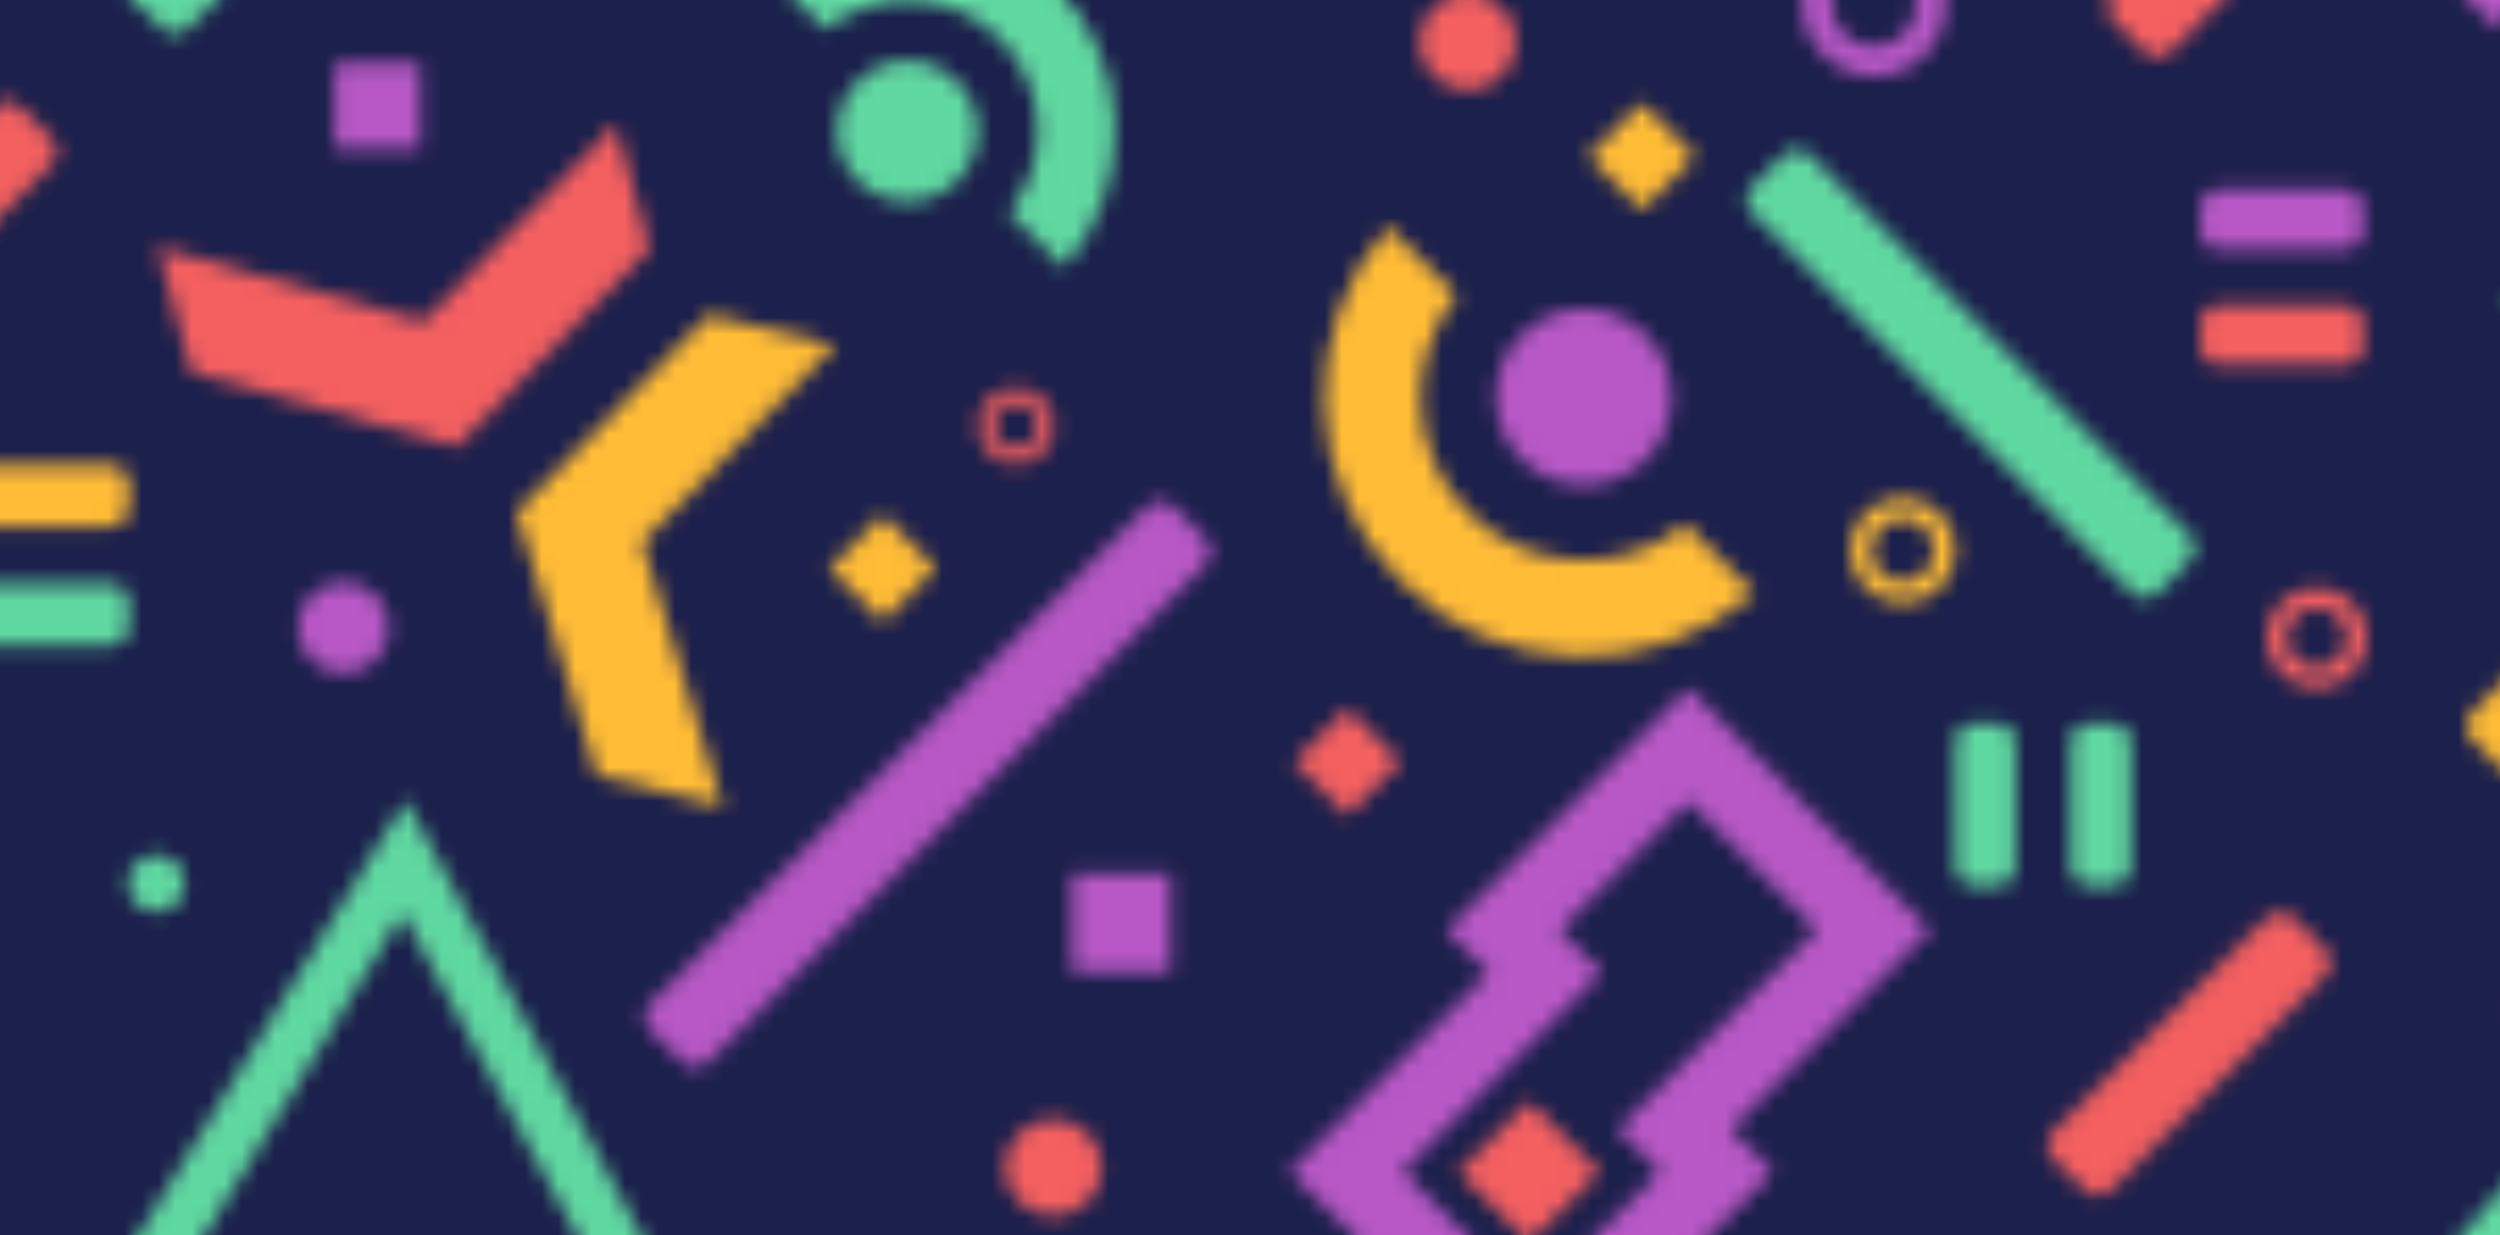 <?xml version="1.0" encoding="utf-8"?>
<!-- Generator: Adobe Illustrator 16.0.0, SVG Export Plug-In . SVG Version: 6.00 Build 0)  -->
<!DOCTYPE svg PUBLIC "-//W3C//DTD SVG 1.1//EN" "http://www.w3.org/Graphics/SVG/1.1/DTD/svg11.dtd">
<svg version="1.1" xmlns="http://www.w3.org/2000/svg" xmlns:xlink="http://www.w3.org/1999/xlink" x="0px" y="0px" width="150px"
	 height="74.1px" viewBox="0 0 150 74.1" enable-background="new 0 0 150 74.1" xml:space="preserve">
<pattern  x="-175" y="-86.45" width="250" height="250" patternUnits="userSpaceOnUse" id="New_Pattern_3" viewBox="0 -250 250 250" overflow="visible">
	<g>
		<polygon fill="none" points="0,-250 250,-250 250,0 0,0 		"/>
		<polygon fill="#1C204C" points="250,0 0,0 0,-250 250,-250 		"/>
		<path fill="#60D8A1" d="M199.344-115.549l18.341,33.881l-38.513-1.058L199.344-115.549z M211.884-85.233l-12.727-23.511
			L185.16-85.966L211.884-85.233z"/>
		<path fill="#F46060" d="M53.629-160.456l-1.85-1.85c-0.453-0.453-0.453-1.187,0-1.64l29.767-29.767
			c0.453-0.453,1.187-0.453,1.64,0l1.85,1.85c0.453,0.453,0.453,1.187,0,1.64l-29.768,29.767
			C54.816-160.003,54.082-160.003,53.629-160.456z"/>
		<path fill="#B858C6" d="M138.867-186.643l-1.85-1.85c-0.453-0.453-0.453-1.187,0-1.64l11.539-11.539
			c0.453-0.453,1.187-0.453,1.64,0l1.85,1.85c0.453,0.453,0.453,1.187,0,1.64l-11.539,11.539
			C140.054-186.19,139.32-186.19,138.867-186.643z"/>
		<path fill="#60D8A1" d="M158.958-206.733l-1.85-1.85c-0.453-0.453-0.453-1.187,0-1.64l4.863-4.864c0.453-0.453,1.187-0.453,1.64,0
			l1.85,1.85c0.453,0.453,0.453,1.187,0,1.64l-4.863,4.863C160.145-206.28,159.41-206.28,158.958-206.733z"/>
		<path fill="#F46060" d="M8.699-50.827l-1.85-1.85c-0.453-0.453-0.453-1.187,0-1.64l29.768-29.768c0.453-0.453,1.187-0.453,1.64,0
			l1.85,1.85c0.453,0.453,0.453,1.187,0,1.64L10.339-50.827C9.886-50.374,9.152-50.374,8.699-50.827z"/>
		<path fill="#FFBC36" d="M179.226-186.336l-1.85-1.85c-0.453-0.453-0.453-1.188,0-1.64l38.49-38.49c0.453-0.453,1.187-0.453,1.64,0
			l1.85,1.85c0.453,0.453,0.453,1.187,0,1.64l-38.489,38.49C180.413-185.883,179.679-185.883,179.226-186.336z"/>
		<path fill="#F46060" d="M228.242-235.352l-1.85-1.85c-0.453-0.453-0.453-1.187,0-1.64l7.491-7.491c0.453-0.453,1.187-0.453,1.64,0
			l1.85,1.85c0.453,0.453,0.453,1.187,0,1.64l-7.491,7.491C229.429-234.899,228.695-234.899,228.242-235.352z"/>
		<path fill="#F46060" d="M110.497-52.752l-1.85-1.85c-0.453-0.453-0.453-1.187,0-1.64l29.767-29.767
			c0.453-0.453,1.187-0.453,1.64,0l1.85,1.85c0.453,0.453,0.453,1.187,0,1.64l-29.767,29.767
			C111.684-52.299,110.95-52.299,110.497-52.752z"/>
		<g>
			<path fill="#60D8A1" d="M182.759-14.754l-1.85-1.85c-0.453-0.453-0.453-1.187,0-1.64l29.768-29.768
				c0.453-0.453,1.187-0.453,1.64,0l1.85,1.85c0.453,0.453,0.453,1.187,0,1.64l-29.768,29.768
				C183.946-14.302,183.211-14.302,182.759-14.754z"/>
			<path fill="#60D8A1" d="M223.067-55.063l-1.85-1.85c-0.453-0.453-0.453-1.187,0-1.64l4.607-4.606c0.453-0.453,1.187-0.453,1.64,0
				l1.85,1.85c0.453,0.453,0.453,1.187,0,1.64l-4.606,4.607C224.254-54.61,223.52-54.61,223.067-55.063z"/>
		</g>
		<path fill="#B858C6" d="M127.763-234.13l-1.85-1.85c-0.453-0.453-0.453-1.187,0-1.64l4.607-4.606c0.453-0.453,1.187-0.453,1.64,0
			l1.85,1.85c0.453,0.453,0.453,1.187,0,1.64l-4.607,4.606C128.95-233.677,128.216-233.677,127.763-234.13z"/>
		<path fill="#B858C6" d="M3.664-8.935l-1.85-1.85c-0.453-0.453-0.453-1.187,0-1.64l9.192-9.192c0.453-0.453,1.187-0.453,1.64,0
			l1.85,1.85c0.453,0.453,0.453,1.187,0,1.64L5.304-8.935C4.851-8.482,4.117-8.482,3.664-8.935z"/>
		<path fill="#FFBC36" d="M5.525-236.758l-1.85-1.85c-0.453-0.453-0.453-1.187,0-1.64l7.788-7.788c0.453-0.453,1.187-0.453,1.64,0
			l1.85,1.85c0.453,0.453,0.453,1.187,0,1.64l-7.788,7.788C6.712-236.305,5.978-236.305,5.525-236.758z"/>
		<path fill="#B858C6" d="M9.608-226.925l-1.85-1.85c-0.453-0.453-0.453-1.187,0-1.64l7.788-7.788c0.453-0.453,1.187-0.453,1.64,0
			l1.85,1.85c0.453,0.453,0.453,1.187,0,1.64l-7.788,7.788C10.795-226.472,10.061-226.472,9.608-226.925z"/>
		<path fill="#B858C6" d="M215.89-99.864l-1.85-1.85c-0.453-0.453-0.453-1.187,0-1.64l29.767-29.768c0.453-0.453,1.187-0.453,1.64,0
			l1.85,1.85c0.453,0.453,0.453,1.187,0,1.64L217.53-99.864C217.077-99.412,216.343-99.412,215.89-99.864z"/>
		<path fill="#B858C6" d="M80.551-223.606l-1.85-1.85c-0.453-0.453-0.453-1.187,0-1.64l17.451-17.451
			c0.453-0.453,1.187-0.453,1.64,0l1.85,1.85c0.453,0.453,0.453,1.187,0,1.64l-17.451,17.451
			C81.738-223.154,81.004-223.154,80.551-223.606z"/>
		<path fill="#B858C6" d="M143.52-164.897l-1.85,1.85c-0.453,0.453-1.187,0.453-1.64,0l-18.335-18.335
			c-0.453-0.453-0.453-1.187,0-1.64l1.85-1.85c0.453-0.453,1.187-0.453,1.64,0l18.335,18.335
			C143.973-166.084,143.973-165.351,143.52-164.897z"/>
		<path fill="#F46060" d="M156.442-40.72l-1.85,1.85c-0.453,0.453-1.187,0.453-1.64,0L142.074-49.75
			c-0.453-0.453-0.453-1.187,0-1.64l1.85-1.85c0.453-0.453,1.187-0.453,1.64,0l10.879,10.879
			C156.896-41.907,156.896-41.173,156.442-40.72z"/>
		<path fill="#60D8A1" d="M56.351-129.858l-1.85,1.85c-0.453,0.453-1.187,0.453-1.64,0l-22.727-22.727
			c-0.453-0.453-0.453-1.187,0-1.64l1.85-1.85c0.453-0.453,1.187-0.453,1.64,0l22.727,22.727
			C56.804-131.045,56.804-130.311,56.351-129.858z"/>
		<path fill="#F46060" d="M163.614-140.815l-1.85-1.85c-0.453-0.453-0.453-1.187,0-1.64l12.823-12.822
			c0.453-0.453,1.187-0.453,1.64,0l1.85,1.85c0.453,0.453,0.453,1.187,0,1.64l-12.823,12.822
			C164.801-140.362,164.067-140.362,163.614-140.815z"/>
		<path fill="#60D8A1" d="M184.667-161.868l-1.85-1.85c-0.453-0.453-0.453-1.187,0-1.64l5.12-5.12c0.453-0.453,1.187-0.453,1.64,0
			l1.85,1.85c0.453,0.453,0.453,1.187,0,1.64l-5.12,5.12C185.854-161.415,185.12-161.415,184.667-161.868z"/>
		<path fill="#60D8A1" d="M164.881-164.246l-1.85,1.85c-0.453,0.453-1.187,0.453-1.64,0l-12.185-12.186
			c-0.453-0.453-0.453-1.187,0-1.64l1.85-1.85c0.453-0.453,1.187-0.453,1.64,0l12.185,12.186
			C165.333-165.433,165.333-164.698,164.881-164.246z"/>
		<path fill="#FFBC36" d="M78.476-19.818l-1.85-1.85c-0.453-0.453-0.453-1.187,0-1.64L88.8-35.481c0.453-0.453,1.187-0.453,1.64,0
			l1.85,1.85c0.453,0.453,0.453,1.187,0,1.64L80.116-19.818C79.663-19.365,78.929-19.365,78.476-19.818z"/>
		<path fill="#F46060" d="M50.035-92.162l-1.85-1.85c-0.453-0.453-0.453-1.187,0-1.64l12.823-12.822c0.453-0.453,1.187-0.453,1.64,0
			l1.85,1.85c0.453,0.453,0.453,1.187,0,1.64L51.674-92.162C51.222-91.709,50.487-91.709,50.035-92.162z"/>
		<path fill="#FFBC36" d="M75.181-117.309l-1.85-1.85c-0.453-0.453-0.453-1.187,0-1.64l4.607-4.606c0.453-0.453,1.187-0.453,1.64,0
			l1.85,1.85c0.453,0.453,0.453,1.187,0,1.64l-4.606,4.607C76.368-116.856,75.634-116.856,75.181-117.309z"/>
		<polygon fill="#F46060" points="167.458,-170.87 159.47,-178.858 167.458,-186.846 175.446,-178.858 		"/>
		<polygon fill="#FFBC36" points="91.873,-208.449 84.38,-200.957 76.888,-208.449 84.38,-215.942 		"/>
		<polygon fill="#B858C6" points="202.977,-182.554 195.485,-175.061 187.992,-182.554 195.485,-190.046 		"/>
		<g>
			<polygon fill="#60D8A1" points="29.463,-201.228 23.525,-195.29 17.587,-201.228 23.525,-207.166 			"/>
			<polygon fill="#60D8A1" points="11.454,-188.024 4.179,-195.299 11.454,-202.574 18.729,-195.299 			"/>
		</g>
		<polygon fill="#B858C6" points="157.267,-57.503 146.34,-68.429 157.267,-79.354 168.192,-68.429 		"/>
		<polygon fill="#F46060" points="95.681,-83.38 87.045,-92.016 95.681,-100.652 104.317,-92.016 		"/>
		<polygon fill="#F46060" points="162.736,-11.098 154.271,-19.563 162.736,-28.028 171.201,-19.563 		"/>
		<g>
			<path fill="#F46060" d="M139.153-113.074c3.102,3.85,2.868,9.499-0.708,13.074c-3.575,3.575-9.224,3.81-13.073,0.708
				l-4.136,4.136c6.141,5.37,15.478,5.132,21.331-0.721s6.091-15.19,0.722-21.332L139.153-113.074z"/>
			<path fill="#F46060" d="M127.766-103.185c2.07,2.069,5.425,2.069,7.495,0c2.07-2.07,2.07-5.425,0-7.495
				c-2.069-2.07-5.425-2.07-7.495,0C125.696-108.61,125.696-105.255,127.766-103.185z"/>
		</g>
		<g>
			<path fill="#FFBC36" d="M26.145-132.111c-3.837,3.092-9.468,2.858-13.032-0.705c-3.563-3.564-3.797-9.194-0.705-13.032
				l-4.123-4.123c-5.352,6.121-5.115,15.429,0.719,21.263c5.834,5.834,15.142,6.071,21.263,0.719L26.145-132.111z"/>
			<path fill="#B858C6" d="M16.289-143.462c-2.063,2.063-2.063,5.407,0,7.47s5.407,2.063,7.47,0s2.063-5.408,0-7.47
				C21.696-145.525,18.352-145.525,16.289-143.462z"/>
		</g>
		<g>
			<path fill="#60D8A1" d="M224.547-161.779c3.072-2.475,7.579-2.288,10.431,0.564s3.04,7.359,0.564,10.431l3.3,3.3
				c4.285-4.899,4.095-12.35-0.575-17.02c-4.67-4.67-12.12-4.86-17.02-0.575L224.547-161.779z"/>
			<path fill="#60D8A1" d="M232.437-152.693c1.651-1.651,1.651-4.329,0-5.98s-4.329-1.651-5.979,0c-1.651,1.651-1.651,4.329,0,5.98
				C228.108-151.042,230.786-151.042,232.437-152.693z"/>
		</g>
		<path fill="#60D8A1" d="M142.577-2.665c-0.991-7.531-7.43-13.347-15.232-13.347c-7.802,0-14.242,5.815-15.232,13.347H142.577z"/>
		<path fill="#60D8A1" d="M115.911-208.172c0,4.802-3.893,8.694-8.694,8.694s-8.694-3.893-8.694-8.694s3.893-8.694,8.694-8.694
			S115.911-212.974,115.911-208.172z M111.886-208.172c0-2.579-2.091-4.669-4.669-4.669s-4.669,2.091-4.669,4.669
			s2.091,4.669,4.669,4.669S111.886-205.594,111.886-208.172z"/>
		<g>
			<path fill="#F46060" d="M30.394-12.815l-1.685-1.686c-0.439-0.439-0.439-1.151,0-1.59l29.816-29.816
				c0.439-0.439,1.151-0.439,1.59,0l1.686,1.686c0.439,0.439,0.439,1.151,0,1.59L31.984-12.815
				C31.545-12.376,30.833-12.376,30.394-12.815z"/>
			<path fill="#F46060" d="M57.084-26.8c0,6.177-5.007,11.184-11.184,11.184c-6.176,0-11.184-5.007-11.184-11.184
				c0-6.176,5.007-11.184,11.184-11.184C52.078-37.984,57.084-32.977,57.084-26.8z M54.018-26.8c0-4.483-3.634-8.117-8.117-8.117
				c-4.483,0-8.117,3.634-8.117,8.117c0,4.483,3.634,8.117,8.117,8.117C50.384-18.683,54.018-22.317,54.018-26.8z"/>
			<path fill="#F46060" d="M68.525-8.038c0,3.512-2.847,6.358-6.358,6.358s-6.358-2.847-6.358-6.358s2.847-6.358,6.358-6.358
				S68.525-11.55,68.525-8.038z M65.582-8.038c0-1.886-1.529-3.415-3.415-3.415c-1.886,0-3.415,1.529-3.415,3.415
				s1.529,3.415,3.415,3.415C64.053-4.624,65.582-6.152,65.582-8.038z"/>
		</g>
		<g>
			<polygon fill="#B858C6" points="56.176,-86.295 64.407,-85.473 71.841,-69.523 61.401,-55.358 53.169,-56.18 63.609,-70.345 			
				"/>
			<polygon fill="#FFBC36" points="96.049,-55.233 92.824,-62.851 75.387,-65.221 64.954,-51.051 68.179,-43.433 78.612,-57.604 			
				"/>
			<polygon fill="#60D8A1" points="77.137,-94.548 71.702,-88.312 77.208,-71.599 94.517,-68.426 99.952,-74.663 82.644,-77.835 			
				"/>
		</g>
		<g>
			<polygon fill="#F46060" points="51.5,-233.067 51.5,-224.725 36.24,-215.668 20.98,-224.725 20.98,-233.067 36.24,-224.01 			"/>
			<polygon fill="#FFBC36" points="46.746,-188.893 39.431,-192.903 38.825,-210.637 54.103,-219.664 61.417,-215.654 
				46.14,-206.627 			"/>
		</g>
		<g>
			<polygon fill="#F46060" points="211.962,-156.124 213.984,-148.605 202.425,-136.746 186.478,-141.211 184.457,-148.729 
				200.404,-144.264 			"/>
			<polygon fill="#FFBC36" points="218.381,-115.159 210.817,-117 205.974,-132.837 217.556,-144.675 225.12,-142.833 
				213.538,-130.996 			"/>
		</g>
		<g>
			<path fill="#FFBC36" d="M112.75-166.381c-1.138,1.138-2.983,1.138-4.121,0c-1.138-1.138-1.138-2.983,0-4.121
				c1.138-1.138,2.983-1.138,4.121,0C113.887-169.364,113.887-167.519,112.75-166.381z"/>
			<path fill="#FFBC36" d="M120.703-158.428c-1.138,1.138-2.983,1.138-4.121,0c-1.138-1.138-1.138-2.982,0-4.121
				c1.138-1.138,2.983-1.138,4.121,0C121.84-161.411,121.84-159.566,120.703-158.428z"/>
			<path fill="#FFBC36" d="M128.655-150.475c-1.138,1.138-2.982,1.138-4.121,0c-1.138-1.138-1.138-2.982,0-4.121
				c1.138-1.138,2.983-1.138,4.121,0C129.793-153.458,129.793-151.613,128.655-150.475z"/>
			<path fill="#FFBC36" d="M136.608-142.522c-1.138,1.138-2.982,1.138-4.121,0c-1.138-1.138-1.138-2.982,0-4.121
				c1.138-1.138,2.983-1.138,4.121,0C137.747-145.504,137.747-143.66,136.608-142.522z"/>
			<path fill="#FFBC36" d="M144.562-134.569c-1.138,1.138-2.982,1.138-4.121,0c-1.138-1.138-1.138-2.982,0-4.121
				c1.138-1.138,2.983-1.138,4.121,0C145.7-137.551,145.7-135.707,144.562-134.569z"/>
			<path fill="#FFBC36" d="M160.468-118.663c-1.138,1.138-2.983,1.138-4.121,0c-1.138-1.138-1.138-2.983,0-4.121
				s2.983-1.138,4.121,0C161.606-121.646,161.606-119.8,160.468-118.663z"/>
		</g>
		<g>
			<path fill="#F46060" d="M105.759-16.26c1.138,1.138,1.138,2.982,0,4.121c-1.138,1.138-2.983,1.138-4.121,0
				c-1.138-1.138-1.138-2.983,0-4.121C102.776-17.398,104.621-17.398,105.759-16.26z"/>
			<path fill="#F46060" d="M113.712-24.213c1.138,1.138,1.138,2.983,0,4.121c-1.138,1.138-2.983,1.138-4.121,0
				c-1.138-1.138-1.138-2.983,0-4.121C110.729-25.351,112.574-25.351,113.712-24.213z"/>
			<path fill="#F46060" d="M121.665-32.166c1.138,1.138,1.138,2.983,0,4.121c-1.138,1.138-2.983,1.138-4.121,0
				c-1.138-1.138-1.138-2.983,0-4.121C118.682-33.304,120.527-33.304,121.665-32.166z"/>
			<path fill="#F46060" d="M129.618-40.119c1.138,1.138,1.138,2.983,0,4.121c-1.138,1.138-2.982,1.138-4.121,0
				c-1.138-1.138-1.138-2.983,0-4.121C126.635-41.257,128.48-41.257,129.618-40.119z"/>
		</g>
		<g>
			<path fill="#60D8A1" d="M211.005-178.515c1.138,1.138,1.138,2.982,0,4.121c-1.138,1.138-2.982,1.138-4.121,0
				c-1.138-1.138-1.138-2.983,0-4.121C208.022-179.653,209.867-179.653,211.005-178.515z"/>
			<path fill="#60D8A1" d="M218.958-186.468c1.138,1.138,1.138,2.982,0,4.121c-1.138,1.138-2.982,1.138-4.121,0
				c-1.138-1.138-1.138-2.983,0-4.121C215.976-187.606,217.82-187.606,218.958-186.468z"/>
			<path fill="#60D8A1" d="M234.864-202.374c1.138,1.138,1.138,2.982,0,4.121c-1.138,1.138-2.982,1.138-4.121,0
				c-1.138-1.138-1.138-2.983,0-4.121C231.882-203.512,233.727-203.512,234.864-202.374z"/>
		</g>
		<g>
			<path fill="#F46060" d="M230.822-20.058c1.138,1.138,1.138,2.982,0,4.121c-1.138,1.138-2.982,1.138-4.121,0
				c-1.138-1.138-1.138-2.983,0-4.121C227.84-21.196,229.685-21.196,230.822-20.058z"/>
			<path fill="#FFBC36" d="M27.613-33.878c1.138,1.138,1.138,2.983,0,4.121c-1.138,1.138-2.983,1.138-4.121,0
				c-1.138-1.138-1.138-2.983,0-4.121C24.63-35.016,26.475-35.016,27.613-33.878z"/>
			<path fill="#FFBC36" d="M242.963-32.199c1.138,1.138,1.138,2.983,0,4.121c-1.138,1.138-2.982,1.138-4.121,0
				c-1.138-1.138-1.138-2.983,0-4.121C239.98-33.337,241.825-33.337,242.963-32.199z"/>
		</g>
		<g>
			<path fill="#F46060" d="M15.117-163.116c1.138,1.138,1.138,2.983,0,4.121c-1.138,1.138-2.982,1.138-4.121,0
				c-1.138-1.138-1.138-2.983,0-4.121C12.134-164.254,13.979-164.254,15.117-163.116z"/>
			<path fill="#B858C6" d="M23.07-171.069c1.138,1.138,1.138,2.983,0,4.121c-1.138,1.138-2.982,1.138-4.121,0
				c-1.138-1.138-1.138-2.983,0-4.121C20.087-172.207,21.932-172.207,23.07-171.069z"/>
			<path fill="#FFBC36" d="M31.023-179.022c1.138,1.138,1.138,2.983,0,4.121c-1.138,1.138-2.982,1.138-4.121,0
				c-1.138-1.138-1.138-2.982,0-4.121C28.041-180.16,29.885-180.16,31.023-179.022z"/>
		</g>
		<g>
			<path fill="#B858C6" d="M232.309-87.609c1.138,1.138,1.138,2.983,0,4.121c-1.138,1.138-2.983,1.138-4.121,0s-1.138-2.983,0-4.121
				C229.326-88.748,231.171-88.748,232.309-87.609z"/>
			<path fill="#F46060" d="M240.262-95.563c1.138,1.138,1.138,2.983,0,4.121c-1.138,1.138-2.983,1.138-4.121,0s-1.138-2.983,0-4.121
				C237.279-96.701,239.124-96.701,240.262-95.563z"/>
		</g>
		<g>
			<path fill="#B858C6" d="M69.923-238.963c1.138,1.138,1.138,2.983,0,4.121c-1.138,1.138-2.983,1.138-4.121,0
				c-1.138-1.138-1.138-2.982,0-4.121C66.94-240.101,68.786-240.101,69.923-238.963z"/>
			<path fill="#60D8A1" d="M77.876-246.916c1.138,1.138,1.138,2.983,0,4.121c-1.138,1.138-2.983,1.138-4.121,0
				c-1.138-1.138-1.138-2.982,0-4.121C74.894-248.054,76.739-248.054,77.876-246.916z"/>
		</g>
		<path fill="#F46060" d="M200.473-225.441l-14.516,14.516L174-222.882l-2.539,2.539l-14.516-14.516l14.516-14.516l11.957,11.957
			l2.539-2.539L200.473-225.441z M193.672-225.441l-7.716-7.715l-2.539,2.539l-11.957-11.957l-7.715,7.716l7.715,7.715l2.539-2.538
			l11.957,11.957L193.672-225.441z"/>
		<polygon fill="#FFBC36" points="175.827,-234.451 171.577,-230.2 167.327,-234.451 171.577,-238.701 		"/>
		<g>
			<path fill="#FFBC36" d="M180.652-31.315l-15.041-15.041L178-58.745l-2.63-2.631l15.041-15.041l15.041,15.041l-12.389,12.39
				l2.63,2.63L180.652-31.315z M180.652-38.361l7.995-7.995l-2.63-2.631l12.389-12.389l-7.995-7.994l-7.994,7.994l2.63,2.63
				l-12.389,12.39L180.652-38.361z"/>
			<polygon fill="#60D8A1" points="189.987,-56.852 185.583,-61.256 189.987,-65.66 194.391,-61.256 			"/>
		</g>
		<g>
			<path fill="#B858C6" d="M26.292-122.259l14.516,14.516L28.851-95.787l2.539,2.539L16.875-78.732L2.358-93.248l11.957-11.957
				l-2.539-2.539L26.292-122.259z M26.292-115.459l-7.715,7.716l2.539,2.539L9.159-93.248l7.715,7.715l7.715-7.715l-2.539-2.539
				l11.957-11.957L26.292-115.459z"/>
			<polygon fill="#F46060" points="20.992,-93.235 16.742,-88.985 12.491,-93.235 16.742,-97.485 			"/>
		</g>
		<g>
			<path fill="#B858C6" d="M90.018-173.361h-1.428c-0.598,0-1.083-0.485-1.083-1.083v-7.59c0-0.598,0.485-1.083,1.083-1.083h1.428
				c0.598,0,1.083,0.485,1.083,1.083v7.59C91.101-173.846,90.616-173.361,90.018-173.361z"/>
			<path fill="#F46060" d="M96.95-173.361h-1.428c-0.598,0-1.083-0.485-1.083-1.083v-7.59c0-0.598,0.485-1.083,1.083-1.083h1.428
				c0.598,0,1.083,0.485,1.083,1.083v7.59C98.033-173.846,97.548-173.361,96.95-173.361z"/>
		</g>
		<g>
			<path fill="#60D8A1" d="M167.701-97.82l-1.01,1.01c-0.423,0.423-1.109,0.423-1.532,0l-5.367-5.367
				c-0.423-0.423-0.423-1.108,0-1.531l1.01-1.01c0.423-0.423,1.108-0.423,1.531,0l5.367,5.367
				C168.124-98.928,168.124-98.243,167.701-97.82z"/>
			<path fill="#FFBC36" d="M172.603-102.721l-1.01,1.01c-0.423,0.423-1.108,0.423-1.531,0l-5.367-5.367
				c-0.423-0.423-0.423-1.108,0-1.531l1.01-1.01c0.423-0.423,1.109-0.423,1.532,0l5.367,5.367
				C173.026-103.83,173.026-103.144,172.603-102.721z"/>
		</g>
		<g>
			<path fill="#B858C6" d="M49.894-173.891v1.428c0,0.598-0.485,1.083-1.083,1.083h-7.59c-0.598,0-1.083-0.485-1.083-1.083v-1.428
				c0-0.598,0.484-1.083,1.083-1.083h7.59C49.409-174.974,49.894-174.489,49.894-173.891z"/>
			<path fill="#60D8A1" d="M49.894-180.823v1.429c0,0.598-0.485,1.083-1.083,1.083h-7.59c-0.598,0-1.083-0.484-1.083-1.083v-1.429
				c0-0.598,0.484-1.083,1.083-1.083h7.59C49.409-181.906,49.894-181.421,49.894-180.823z"/>
		</g>
		<g>
			<path fill="#B858C6" d="M12.923-212.574v1.429c0,0.598-0.485,1.083-1.083,1.083H4.25c-0.598,0-1.083-0.485-1.083-1.083v-1.429
				c0-0.598,0.485-1.083,1.083-1.083h7.59C12.438-213.657,12.923-213.172,12.923-212.574z"/>
			<path fill="#F46060" d="M12.923-219.505v1.428c0,0.598-0.485,1.083-1.083,1.083H4.25c-0.598,0-1.083-0.485-1.083-1.083v-1.428
				c0-0.598,0.485-1.083,1.083-1.083h7.59C12.438-220.588,12.923-220.104,12.923-219.505z"/>
		</g>
		<g>
			<path fill="#60D8A1" d="M60.848-193.601h-1.429c-0.598,0-1.083-0.485-1.083-1.083v-7.59c0-0.598,0.485-1.083,1.083-1.083h1.429
				c0.598,0,1.083,0.485,1.083,1.083v7.59C61.931-194.086,61.446-193.601,60.848-193.601z"/>
			<path fill="#F46060" d="M67.78-193.601h-1.428c-0.598,0-1.083-0.485-1.083-1.083v-7.59c0-0.598,0.485-1.083,1.083-1.083h1.428
				c0.598,0,1.083,0.485,1.083,1.083v7.59C68.863-194.086,68.378-193.601,67.78-193.601z"/>
		</g>
		<g>
			<path fill="#B858C6" d="M238.712-215.814h-1.429c-0.598,0-1.083-0.485-1.083-1.083v-7.59c0-0.598,0.485-1.083,1.083-1.083h1.429
				c0.598,0,1.083,0.485,1.083,1.083v7.59C239.795-216.299,239.31-215.814,238.712-215.814z"/>
			<path fill="#FFBC36" d="M245.644-215.814h-1.429c-0.598,0-1.083-0.485-1.083-1.083v-7.59c0-0.598,0.485-1.083,1.083-1.083h1.429
				c0.598,0,1.083,0.485,1.083,1.083v7.59C246.727-216.299,246.242-215.814,245.644-215.814z"/>
		</g>
		<g>
			<path fill="#60D8A1" d="M114.853-235.657l1.01,1.01c0.423,0.423,0.423,1.108,0,1.531l-5.367,5.367
				c-0.423,0.423-1.108,0.423-1.531,0l-1.01-1.01c-0.423-0.423-0.423-1.109,0-1.532l5.367-5.367
				C113.744-236.08,114.43-236.08,114.853-235.657z"/>
			<path fill="#FFBC36" d="M109.951-240.558l1.01,1.01c0.423,0.423,0.423,1.109,0,1.532l-5.367,5.367
				c-0.423,0.423-1.109,0.423-1.532,0l-1.01-1.01c-0.423-0.423-0.423-1.108,0-1.532l5.367-5.367
				C108.843-240.981,109.528-240.981,109.951-240.558z"/>
		</g>
		<g>
			<path fill="#FFBC36" d="M235.447-175.117l-1.01,1.01c-0.423,0.423-1.108,0.423-1.531,0l-5.367-5.367
				c-0.423-0.423-0.423-1.108,0-1.531l1.01-1.01c0.423-0.423,1.108-0.423,1.531,0l5.367,5.367
				C235.87-176.226,235.87-175.54,235.447-175.117z"/>
			<path fill="#F46060" d="M240.349-180.019l-1.01,1.01c-0.423,0.423-1.109,0.423-1.532,0l-5.367-5.367
				c-0.423-0.423-0.423-1.109,0-1.532l1.01-1.01c0.423-0.423,1.109-0.423,1.532,0l5.367,5.367
				C240.772-181.127,240.772-180.441,240.349-180.019z"/>
		</g>
		<g>
			<path fill="#60D8A1" d="M50.335-120.16h1.428c0.598,0,1.083,0.485,1.083,1.083v7.59c0,0.598-0.485,1.083-1.083,1.083h-1.428
				c-0.598,0-1.083-0.484-1.083-1.083v-7.59C49.252-119.675,49.737-120.16,50.335-120.16z"/>
			<path fill="#60D8A1" d="M43.403-120.16h1.428c0.598,0,1.083,0.485,1.083,1.083v7.59c0,0.598-0.485,1.083-1.083,1.083h-1.428
				c-0.598,0-1.083-0.484-1.083-1.083v-7.59C42.32-119.675,42.805-120.16,43.403-120.16z"/>
		</g>
		<g>
			<path fill="#FFBC36" d="M172.702-133.08v-1.472c0-0.616,0.5-1.115,1.116-1.115h7.818c0.616,0,1.115,0.5,1.115,1.115v1.472
				c0,0.616-0.499,1.115-1.115,1.115h-7.818C173.201-131.964,172.702-132.464,172.702-133.08z"/>
			<path fill="#60D8A1" d="M172.702-125.939v-1.471c0-0.616,0.5-1.116,1.116-1.116h7.818c0.616,0,1.115,0.5,1.115,1.116v1.471
				c0,0.616-0.499,1.116-1.115,1.116h-7.818C173.201-124.824,172.702-125.323,172.702-125.939z"/>
		</g>
		<g>
			<path fill="#F46060" d="M66.783-144.165v1.428c0,0.598-0.485,1.083-1.083,1.083h-7.59c-0.598,0-1.083-0.485-1.083-1.083v-1.428
				c0-0.598,0.485-1.083,1.083-1.083h7.59C66.298-145.248,66.783-144.763,66.783-144.165z"/>
			<path fill="#B858C6" d="M66.783-151.097v1.428c0,0.598-0.485,1.083-1.083,1.083h-7.59c-0.598,0-1.083-0.485-1.083-1.083v-1.428
				c0-0.598,0.485-1.083,1.083-1.083h7.59C66.298-152.18,66.783-151.695,66.783-151.097z"/>
		</g>
		<g>
			<path fill="#F46060" d="M37.548-50.027v1.429c0,0.598-0.485,1.083-1.083,1.083h-7.59c-0.598,0-1.083-0.485-1.083-1.083v-1.429
				c0-0.598,0.485-1.083,1.083-1.083h7.59C37.063-51.11,37.548-50.625,37.548-50.027z"/>
			<path fill="#F46060" d="M37.548-56.958v1.428c0,0.598-0.485,1.083-1.083,1.083h-7.59c-0.598,0-1.083-0.485-1.083-1.083v-1.428
				c0-0.598,0.485-1.083,1.083-1.083h7.59C37.063-58.042,37.548-57.557,37.548-56.958z"/>
		</g>
		<g>
			<path fill="#60D8A1" d="M243.702-51.623h1.429c0.598,0,1.083,0.485,1.083,1.083v7.59c0,0.598-0.485,1.083-1.083,1.083h-1.429
				c-0.598,0-1.083-0.485-1.083-1.083v-7.59C242.619-51.138,243.104-51.623,243.702-51.623z"/>
			<path fill="#B858C6" d="M236.77-51.623h1.428c0.598,0,1.083,0.485,1.083,1.083v7.59c0,0.598-0.485,1.083-1.083,1.083h-1.428
				c-0.598,0-1.083-0.485-1.083-1.083v-7.59C235.687-51.138,236.172-51.623,236.77-51.623z"/>
		</g>
		<g>
			<path fill="#B858C6" d="M134.885-29.38v-1.428c0-0.598,0.485-1.083,1.083-1.083h7.59c0.598,0,1.083,0.485,1.083,1.083v1.428
				c0,0.598-0.485,1.083-1.083,1.083h-7.59C135.37-28.297,134.885-28.782,134.885-29.38z"/>
			<path fill="#B858C6" d="M134.885-22.448v-1.428c0-0.598,0.485-1.083,1.083-1.083h7.59c0.598,0,1.083,0.485,1.083,1.083v1.428
				c0,0.598-0.485,1.083-1.083,1.083h-7.59C135.37-21.365,134.885-21.85,134.885-22.448z"/>
		</g>
		<g>
			<path fill="#B858C6" d="M113.38-115.369c0,5.742-4.655,10.396-10.396,10.396c-5.742,0-10.397-4.655-10.397-10.396
				c0-5.742,4.655-10.396,10.397-10.396C108.725-125.766,113.38-121.111,113.38-115.369z M110.781-115.369
				c0-4.307-3.491-7.797-7.797-7.797c-4.307,0-7.797,3.491-7.797,7.797s3.491,7.797,7.797,7.797
				C107.29-107.572,110.781-111.063,110.781-115.369z"/>
			<path fill="#F46060" d="M121.253-123.242c0,5.742-4.655,10.397-10.397,10.397c-5.742,0-10.396-4.655-10.396-10.397
				c0-5.742,4.655-10.396,10.396-10.396C116.598-133.639,121.253-128.984,121.253-123.242z M118.654-123.242
				c0-4.306-3.491-7.797-7.798-7.797c-4.306,0-7.797,3.491-7.797,7.797c0,4.307,3.491,7.798,7.797,7.798
				C115.163-115.444,118.654-118.936,118.654-123.242z"/>
			<path fill="#60D8A1" d="M129.954-131.943c0,5.742-4.654,10.396-10.396,10.396c-5.742,0-10.396-4.655-10.396-10.396
				c0-5.742,4.655-10.397,10.396-10.397C125.3-142.34,129.954-137.686,129.954-131.943z M127.355-131.943
				c0-4.307-3.491-7.798-7.797-7.798s-7.797,3.491-7.797,7.798c0,4.306,3.491,7.797,7.797,7.797S127.355-127.637,127.355-131.943z"
				/>
		</g>
		<g>
			<path fill="#FFBC36" d="M146.091-213.748c0,5.111-4.143,9.254-9.254,9.254s-9.254-4.143-9.254-9.254
				c0-5.11,4.143-9.253,9.254-9.253S146.091-218.858,146.091-213.748z M143.777-213.748c0-3.833-3.107-6.94-6.94-6.94
				s-6.94,3.107-6.94,6.94s3.107,6.94,6.94,6.94S143.777-209.915,143.777-213.748z"/>
			<path fill="#60D8A1" d="M153.098-220.755c0,5.111-4.143,9.254-9.254,9.254s-9.253-4.143-9.253-9.254s4.143-9.253,9.253-9.253
				S153.098-225.866,153.098-220.755z M150.785-220.755c0-3.833-3.107-6.94-6.94-6.94s-6.94,3.107-6.94,6.94s3.107,6.94,6.94,6.94
				S150.785-216.922,150.785-220.755z"/>
		</g>
		<g>
			<path fill="#FFBC36" d="M214.884-12.418c0,5.676-4.602,10.277-10.277,10.277c-5.676,0-10.277-4.602-10.277-10.277
				c0-5.676,4.601-10.277,10.277-10.277C210.283-22.696,214.884-18.095,214.884-12.418z M212.315-12.418
				c0-4.257-3.451-7.708-7.708-7.708c-4.257,0-7.708,3.451-7.708,7.708c0,4.257,3.451,7.708,7.708,7.708
				C208.864-4.71,212.315-8.162,212.315-12.418z"/>
			<path fill="#B858C6" d="M222.667-20.201c0,5.676-4.601,10.277-10.277,10.277c-5.676,0-10.277-4.601-10.277-10.277
				s4.602-10.277,10.277-10.277C218.065-30.479,222.667-25.877,222.667-20.201z M220.097-20.201c0-4.257-3.451-7.708-7.708-7.708
				c-4.257,0-7.708,3.451-7.708,7.708c0,4.257,3.451,7.708,7.708,7.708C216.646-12.493,220.097-15.944,220.097-20.201z"/>
		</g>
		<g>
			<g>
				<polygon fill="#60D8A1" points="78.482,-142.549 75.485,-145.545 86.7,-156.76 89.696,-153.763 				"/>
				<polygon fill="#60D8A1" points="84.055,-136.976 81.058,-139.973 95.647,-154.561 98.643,-151.564 				"/>
			</g>
			<g>
				<polygon fill="#60D8A1" points="97.505,-161.572 94.509,-164.568 89.255,-159.314 92.251,-156.318 				"/>
				<polygon fill="#60D8A1" points="103.367,-156.289 100.371,-159.285 97.623,-156.538 100.62,-153.541 				"/>
			</g>
		</g>
		<path fill="#60D8A1" d="M206.155-248.263l0.798,1.459c1.01,1.846,2.528,3.364,4.375,4.375l1.459,0.798l-1.459,0.798
			c-1.846,1.01-3.365,2.528-4.375,4.375L206.155-235l-0.798-1.459c-1.01-1.846-2.528-3.365-4.375-4.375l-1.459-0.798l1.459-0.798
			c1.846-1.01,3.364-2.528,4.375-4.375L206.155-248.263z"/>
		<path fill="#F46060" d="M109.052-194.124l0.52,0.951c0.658,1.203,1.647,2.192,2.851,2.85l0.951,0.52l-0.951,0.52
			c-1.203,0.658-2.192,1.647-2.851,2.85l-0.52,0.951l-0.52-0.951c-0.658-1.203-1.647-2.192-2.85-2.85l-0.951-0.52l0.951-0.52
			c1.203-0.658,2.192-1.647,2.85-2.85L109.052-194.124z"/>
		<path fill="#60D8A1" d="M38.217-249.046l0.741,1.354c0.938,1.714,2.347,3.124,4.061,4.061l1.354,0.741l-1.354,0.741
			c-1.714,0.938-3.124,2.347-4.061,4.061l-0.741,1.354l-0.741-1.354c-0.938-1.714-2.347-3.124-4.061-4.061l-1.354-0.741l1.354-0.741
			c1.714-0.938,3.124-2.347,4.061-4.061L38.217-249.046z"/>
		<path fill="#F46060" d="M167.444-90.768l0.741,1.355c0.938,1.714,2.347,3.124,4.061,4.061l1.355,0.741l-1.355,0.741
			c-1.714,0.938-3.124,2.347-4.061,4.061l-0.741,1.355l-0.741-1.355c-0.938-1.714-2.347-3.124-4.061-4.061l-1.355-0.741l1.355-0.741
			c1.714-0.938,3.124-2.347,4.061-4.061L167.444-90.768z"/>
		<path fill="#B858C6" d="M100.006-47.814l0.639,1.168c0.808,1.479,2.024,2.694,3.502,3.502l1.168,0.639l-1.168,0.639
			c-1.478,0.809-2.694,2.024-3.502,3.502l-0.639,1.168l-0.639-1.168c-0.808-1.479-2.024-2.694-3.502-3.502l-1.168-0.639l1.168-0.639
			c1.478-0.809,2.694-2.024,3.502-3.502L100.006-47.814z"/>
		<path fill="#B858C6" d="M10.827-43.013l0.741,1.355c0.938,1.715,2.349,3.125,4.064,4.064l1.355,0.741l-1.355,0.741
			c-1.715,0.938-3.125,2.349-4.064,4.064l-0.741,1.356l-0.742-1.356c-0.938-1.715-2.348-3.125-4.064-4.064l-1.355-0.741l1.355-0.741
			c1.716-0.938,3.126-2.349,4.064-4.064L10.827-43.013z"/>
		<path fill="#60D8A1" d="M240.868-15.274l0.741,1.355c0.938,1.715,2.349,3.126,4.064,4.064l1.356,0.742l-1.356,0.741
			c-1.715,0.938-3.125,2.349-4.064,4.064l-0.741,1.355l-0.741-1.355c-0.938-1.715-2.349-3.126-4.064-4.064l-1.355-0.741l1.355-0.742
			c1.715-0.938,3.125-2.349,4.064-4.064L240.868-15.274z"/>
		<path fill="#F46060" d="M243.435-78.238l0.696,1.272c0.881,1.611,2.205,2.935,3.815,3.816l1.273,0.696l-1.273,0.696
			c-1.61,0.881-2.935,2.205-3.815,3.815l-0.696,1.272l-0.696-1.272c-0.881-1.61-2.205-2.935-3.816-3.815l-1.272-0.696l1.272-0.696
			c1.611-0.881,2.935-2.205,3.816-3.816L243.435-78.238z"/>
		<path fill="#FFBC36" d="M167.773-203.79l0.538,0.983c0.68,1.244,1.703,2.267,2.947,2.947l0.983,0.538l-0.983,0.538
			c-1.244,0.68-2.267,1.703-2.947,2.947l-0.538,0.983l-0.538-0.983c-0.681-1.244-1.703-2.267-2.947-2.947l-0.983-0.538l0.983-0.538
			c1.244-0.681,2.267-1.704,2.947-2.947L167.773-203.79z"/>
		<path fill="#FFBC36" d="M7.513-179.431l0.538,0.983c0.68,1.244,1.703,2.267,2.947,2.947l0.983,0.538l-0.983,0.538
			c-1.244,0.68-2.267,1.703-2.947,2.947l-0.538,0.983l-0.538-0.983c-0.681-1.244-1.703-2.267-2.947-2.947l-0.983-0.538l0.983-0.538
			c1.244-0.68,2.267-1.703,2.947-2.947L7.513-179.431z"/>
		<path fill="#60D8A1" d="M13.378-70.852c0,2.827-2.292,5.119-5.119,5.119S3.14-68.024,3.14-70.852s2.292-5.119,5.119-5.119
			S13.378-73.679,13.378-70.852z M11.565-70.852c0-1.826-1.48-3.306-3.306-3.306c-1.826,0-3.306,1.48-3.306,3.306
			s1.48,3.306,3.306,3.306C10.084-67.545,11.565-69.026,11.565-70.852z"/>
		<polygon fill="#FFBC36" points="50.364,-65.615 44.459,-65.615 44.459,-71.521 50.364,-71.521 		"/>
		<polygon fill="#60D8A1" points="216.414,-196.633 210.885,-196.633 210.885,-202.163 216.414,-202.163 		"/>
		<polygon fill="#B858C6" points="200.216,-154.619 195.081,-154.619 195.081,-159.754 200.216,-159.754 		"/>
		<polygon fill="#60D8A1" points="150.665,-241.842 144.503,-241.842 144.503,-248.004 150.665,-248.004 		"/>
		<polygon fill="#60D8A1" points="69.534,-219.318 64.143,-219.318 64.143,-224.709 69.534,-224.709 		"/>
		<polygon fill="#B858C6" points="92.258,-3.078 83.272,-3.078 83.272,-12.064 92.258,-12.064 		"/>
		<polygon fill="#FFBC36" points="26.037,-1.858 19.875,-1.858 19.875,-8.02 26.037,-8.02 		"/>
		<polygon fill="#B858C6" points="245.231,-105.239 239.326,-105.239 239.326,-111.144 245.231,-111.144 		"/>
		<path fill="#60D8A1" d="M186.095-110.545c0,0.945-0.766,1.711-1.711,1.711s-1.712-0.766-1.712-1.711s0.767-1.712,1.712-1.712
			S186.095-111.49,186.095-110.545z"/>
		<path fill="#B858C6" d="M244.211-237.5c0,0.945-0.766,1.711-1.711,1.711s-1.711-0.766-1.711-1.711s0.766-1.711,1.711-1.711
			S244.211-238.445,244.211-237.5z"/>
		<path fill="#B858C6" d="M191.711-245.25c0,0.945-0.766,1.711-1.711,1.711s-1.711-0.766-1.711-1.711s0.766-1.711,1.711-1.711
			S191.711-246.195,191.711-245.25z"/>
		<path fill="#F46060" d="M121.969-223.958c0,1.663-1.348,3.011-3.011,3.011c-1.663,0-3.011-1.348-3.011-3.011
			c0-1.663,1.348-3.011,3.011-3.011C120.621-226.969,121.969-225.621,121.969-223.958z"/>
		<path fill="#B858C6" d="M246.878-167.833c0,0.945-0.767,1.712-1.712,1.712s-1.711-0.767-1.711-1.712s0.766-1.711,1.711-1.711
			S246.878-168.779,246.878-167.833z"/>
		<path fill="#B858C6" d="M178.553-4.4c0,1.418-1.149,2.567-2.567,2.567s-2.567-1.149-2.567-2.567s1.149-2.567,2.567-2.567
			S178.553-5.818,178.553-4.4z"/>
		<path fill="#FFBC36" d="M117.289-81.105c0,2.08-1.686,3.766-3.766,3.766s-3.766-1.686-3.766-3.766s1.686-3.766,3.766-3.766
			S117.289-83.185,117.289-81.105z"/>
		<path fill="#B858C6" d="M154.259-153.335c0,1.512-1.226,2.739-2.739,2.739c-1.512,0-2.738-1.227-2.738-2.739
			s1.226-2.739,2.738-2.739C153.033-156.074,154.259-154.848,154.259-153.335z"/>
		<path fill="#B858C6" d="M198.346-125.897c0,1.513-1.226,2.739-2.739,2.739c-1.512,0-2.738-1.226-2.738-2.739
			c0-1.512,1.226-2.739,2.738-2.739C197.12-128.636,198.346-127.41,198.346-125.897z"/>
		<path fill="#B858C6" d="M105.221-143.536c0,1.512-1.226,2.738-2.739,2.738c-1.512,0-2.738-1.226-2.738-2.738
			c0-1.513,1.226-2.739,2.738-2.739C103.995-146.275,105.221-145.049,105.221-143.536z"/>
		<polygon fill="#60D8A1" points="129.421,-197.208 126.208,-193.995 122.995,-197.208 126.208,-200.421 		"/>
		<polygon fill="#B858C6" points="78.046,-165.046 74.833,-161.833 71.62,-165.046 74.833,-168.26 		"/>
		<polygon fill="#B858C6" points="22.732,-183.396 20.204,-180.867 17.675,-183.396 20.204,-185.924 		"/>
		<polygon fill="#F46060" points="217.5,-69 214.287,-65.787 211.074,-69 214.287,-72.213 		"/>
		<polygon fill="#B858C6" points="130,-53.5 126.787,-50.287 123.574,-53.5 126.787,-56.713 		"/>
		<polygon fill="#FFBC36" points="82.213,-103 79,-99.787 75.787,-103 79,-106.213 		"/>
		<polygon fill="#FFBC36" points="26.713,-154.167 23.5,-150.954 20.287,-154.167 23.5,-157.38 		"/>
		<polygon fill="#B858C6" points="72.713,-30.833 69.5,-27.62 66.287,-30.833 69.5,-34.046 		"/>
		<polygon fill="#F46060" points="9.046,-117.833 5.833,-114.62 2.62,-117.833 5.833,-121.046 		"/>
		<polygon fill="#FFBC36" points="231.169,-129.454 227.956,-126.241 224.743,-129.454 227.956,-132.667 		"/>
		<polygon fill="#B858C6" points="246.919,-191.579 243.706,-188.366 240.493,-191.579 243.706,-194.792 		"/>
		<polygon fill="#B858C6" points="228.152,-218.329 225.206,-215.383 222.26,-218.329 225.206,-221.275 		"/>
		<path fill="#B858C6" d="M221.944-199.478c0,4.568-3.704,8.272-8.272,8.272s-8.272-3.704-8.272-8.272s3.704-8.272,8.272-8.272
			S221.944-204.046,221.944-199.478z M219.539-199.478c0-3.24-2.627-5.867-5.867-5.867s-5.867,2.627-5.867,5.867
			s2.627,5.867,5.867,5.867S219.539-196.238,219.539-199.478z"/>
		<path fill="#F46060" d="M161-133.792c0,2.6-2.108,4.708-4.708,4.708c-2.6,0-4.708-2.108-4.708-4.708
			c0-2.601,2.108-4.708,4.708-4.708C158.892-138.5,161-136.392,161-133.792z M159.083-133.792c0-1.542-1.25-2.792-2.792-2.792
			c-1.542,0-2.792,1.25-2.792,2.792c0,1.542,1.25,2.792,2.792,2.792C157.833-131,159.083-132.25,159.083-133.792z"/>
		<path fill="#B858C6" d="M98.813-224.042c0,1.668-1.353,3.021-3.021,3.021c-1.668,0-3.021-1.352-3.021-3.021
			s1.353-3.021,3.021-3.021C97.46-227.063,98.813-225.71,98.813-224.042z M97.583-224.042c0-0.989-0.802-1.792-1.792-1.792
			c-0.989,0-1.791,0.802-1.791,1.792c0,0.989,0.802,1.791,1.791,1.791C96.781-222.25,97.583-223.053,97.583-224.042z"/>
		<path fill="#F46060" d="M122.167-245c0,1.657-1.343,3-3,3c-1.657,0-3-1.343-3-3s1.343-3,3-3
			C120.824-248,122.167-246.657,122.167-245z M120.945-245c0-0.982-0.796-1.779-1.779-1.779s-1.779,0.796-1.779,1.779
			s0.796,1.779,1.779,1.779S120.945-244.018,120.945-245z"/>
		<path fill="#F46060" d="M67.021-125.291c0,1.668-1.353,3.021-3.021,3.021s-3.021-1.352-3.021-3.021s1.353-3.021,3.021-3.021
			S67.021-126.959,67.021-125.291z M65.791-125.291c0-0.989-0.802-1.791-1.791-1.791s-1.791,0.802-1.791,1.791
			S63.011-123.5,64-123.5S65.791-124.302,65.791-125.291z"/>
		<path fill="#F46060" d="M228.75-40.5c0,1.956-1.585,3.541-3.541,3.541s-3.541-1.585-3.541-3.541s1.585-3.541,3.541-3.541
			S228.75-42.456,228.75-40.5z M227.309-40.5c0-1.16-0.94-2.1-2.1-2.1s-2.1,0.94-2.1,2.1s0.94,2.1,2.1,2.1
			S227.309-39.34,227.309-40.5z"/>
		<path fill="#B858C6" d="M107.5-63.833c0,2.37-1.921,4.292-4.291,4.292c-2.37,0-4.291-1.921-4.291-4.292
			c0-2.37,1.921-4.291,4.291-4.291C105.579-68.125,107.5-66.203,107.5-63.833z M105.753-63.833c0-1.405-1.139-2.544-2.544-2.544
			s-2.544,1.139-2.544,2.544c0,1.405,1.139,2.544,2.544,2.544S105.753-62.428,105.753-63.833z"/>
		<path fill="#F46060" d="M160.247-189c0,2.37-1.921,4.291-4.291,4.291c-2.37,0-4.291-1.921-4.291-4.291s1.921-4.291,4.291-4.291
			C158.326-193.291,160.247-191.37,160.247-189z M158.5-189c0-1.405-1.139-2.544-2.544-2.544s-2.544,1.139-2.544,2.544
			s1.139,2.544,2.544,2.544S158.5-187.595,158.5-189z"/>
		<path fill="#F46060" d="M238.25-138c0,1.267-1.027,2.294-2.294,2.294s-2.294-1.027-2.294-2.294s1.027-2.294,2.294-2.294
			S238.25-139.267,238.25-138z M237.316-138c0-0.751-0.609-1.36-1.36-1.36c-0.751,0-1.36,0.609-1.36,1.36s0.609,1.36,1.36,1.36
			C236.707-136.64,237.316-137.249,237.316-138z"/>
		<path fill="#F46060" d="M33.583-191.667c0,1.267-1.027,2.294-2.294,2.294s-2.294-1.027-2.294-2.294s1.027-2.294,2.294-2.294
			S33.583-192.934,33.583-191.667z M32.649-191.667c0-0.751-0.609-1.36-1.36-1.36s-1.36,0.609-1.36,1.36
			c0,0.751,0.609,1.36,1.36,1.36S32.649-190.916,32.649-191.667z"/>
		<path fill="#FFBC36" d="M42.333-130.527c0,1.749-1.418,3.167-3.167,3.167c-1.749,0-3.167-1.418-3.167-3.167
			c0-1.749,1.418-3.167,3.167-3.167C40.916-133.694,42.333-132.276,42.333-130.527z M41.044-130.527
			c0-1.037-0.841-1.878-1.878-1.878c-1.037,0-1.877,0.841-1.877,1.878c0,1.037,0.841,1.877,1.877,1.877
			C40.204-128.649,41.044-129.49,41.044-130.527z"/>
		<path fill="#60D8A1" d="M181.308-208.919c0,2.271-1.841,4.112-4.112,4.112c-2.271,0-4.112-1.841-4.112-4.112
			s1.841-4.112,4.112-4.112C179.467-213.031,181.308-211.19,181.308-208.919z M179.634-208.919c0-1.347-1.092-2.438-2.438-2.438
			c-1.347,0-2.438,1.091-2.438,2.438c0,1.346,1.091,2.438,2.438,2.438C178.542-206.481,179.634-207.573,179.634-208.919z"/>
		<path fill="#B858C6" d="M41.75-163.313c0,2.382-1.931,4.313-4.313,4.313s-4.313-1.931-4.313-4.313s1.931-4.313,4.313-4.313
			S41.75-165.694,41.75-163.313z M39.995-163.313c0-1.412-1.145-2.557-2.557-2.557s-2.557,1.145-2.557,2.557
			s1.145,2.557,2.557,2.557S39.995-161.9,39.995-163.313z"/>
	</g>
</pattern>
<g id="PATTERN">
	<rect fill="url(#New_Pattern_3)" width="150" height="74.1"/>
</g>
<g id="OBJECTS" display="none">
</g>
<g id="DESIGNED_BY_FREEPIK">
</g>
</svg>
